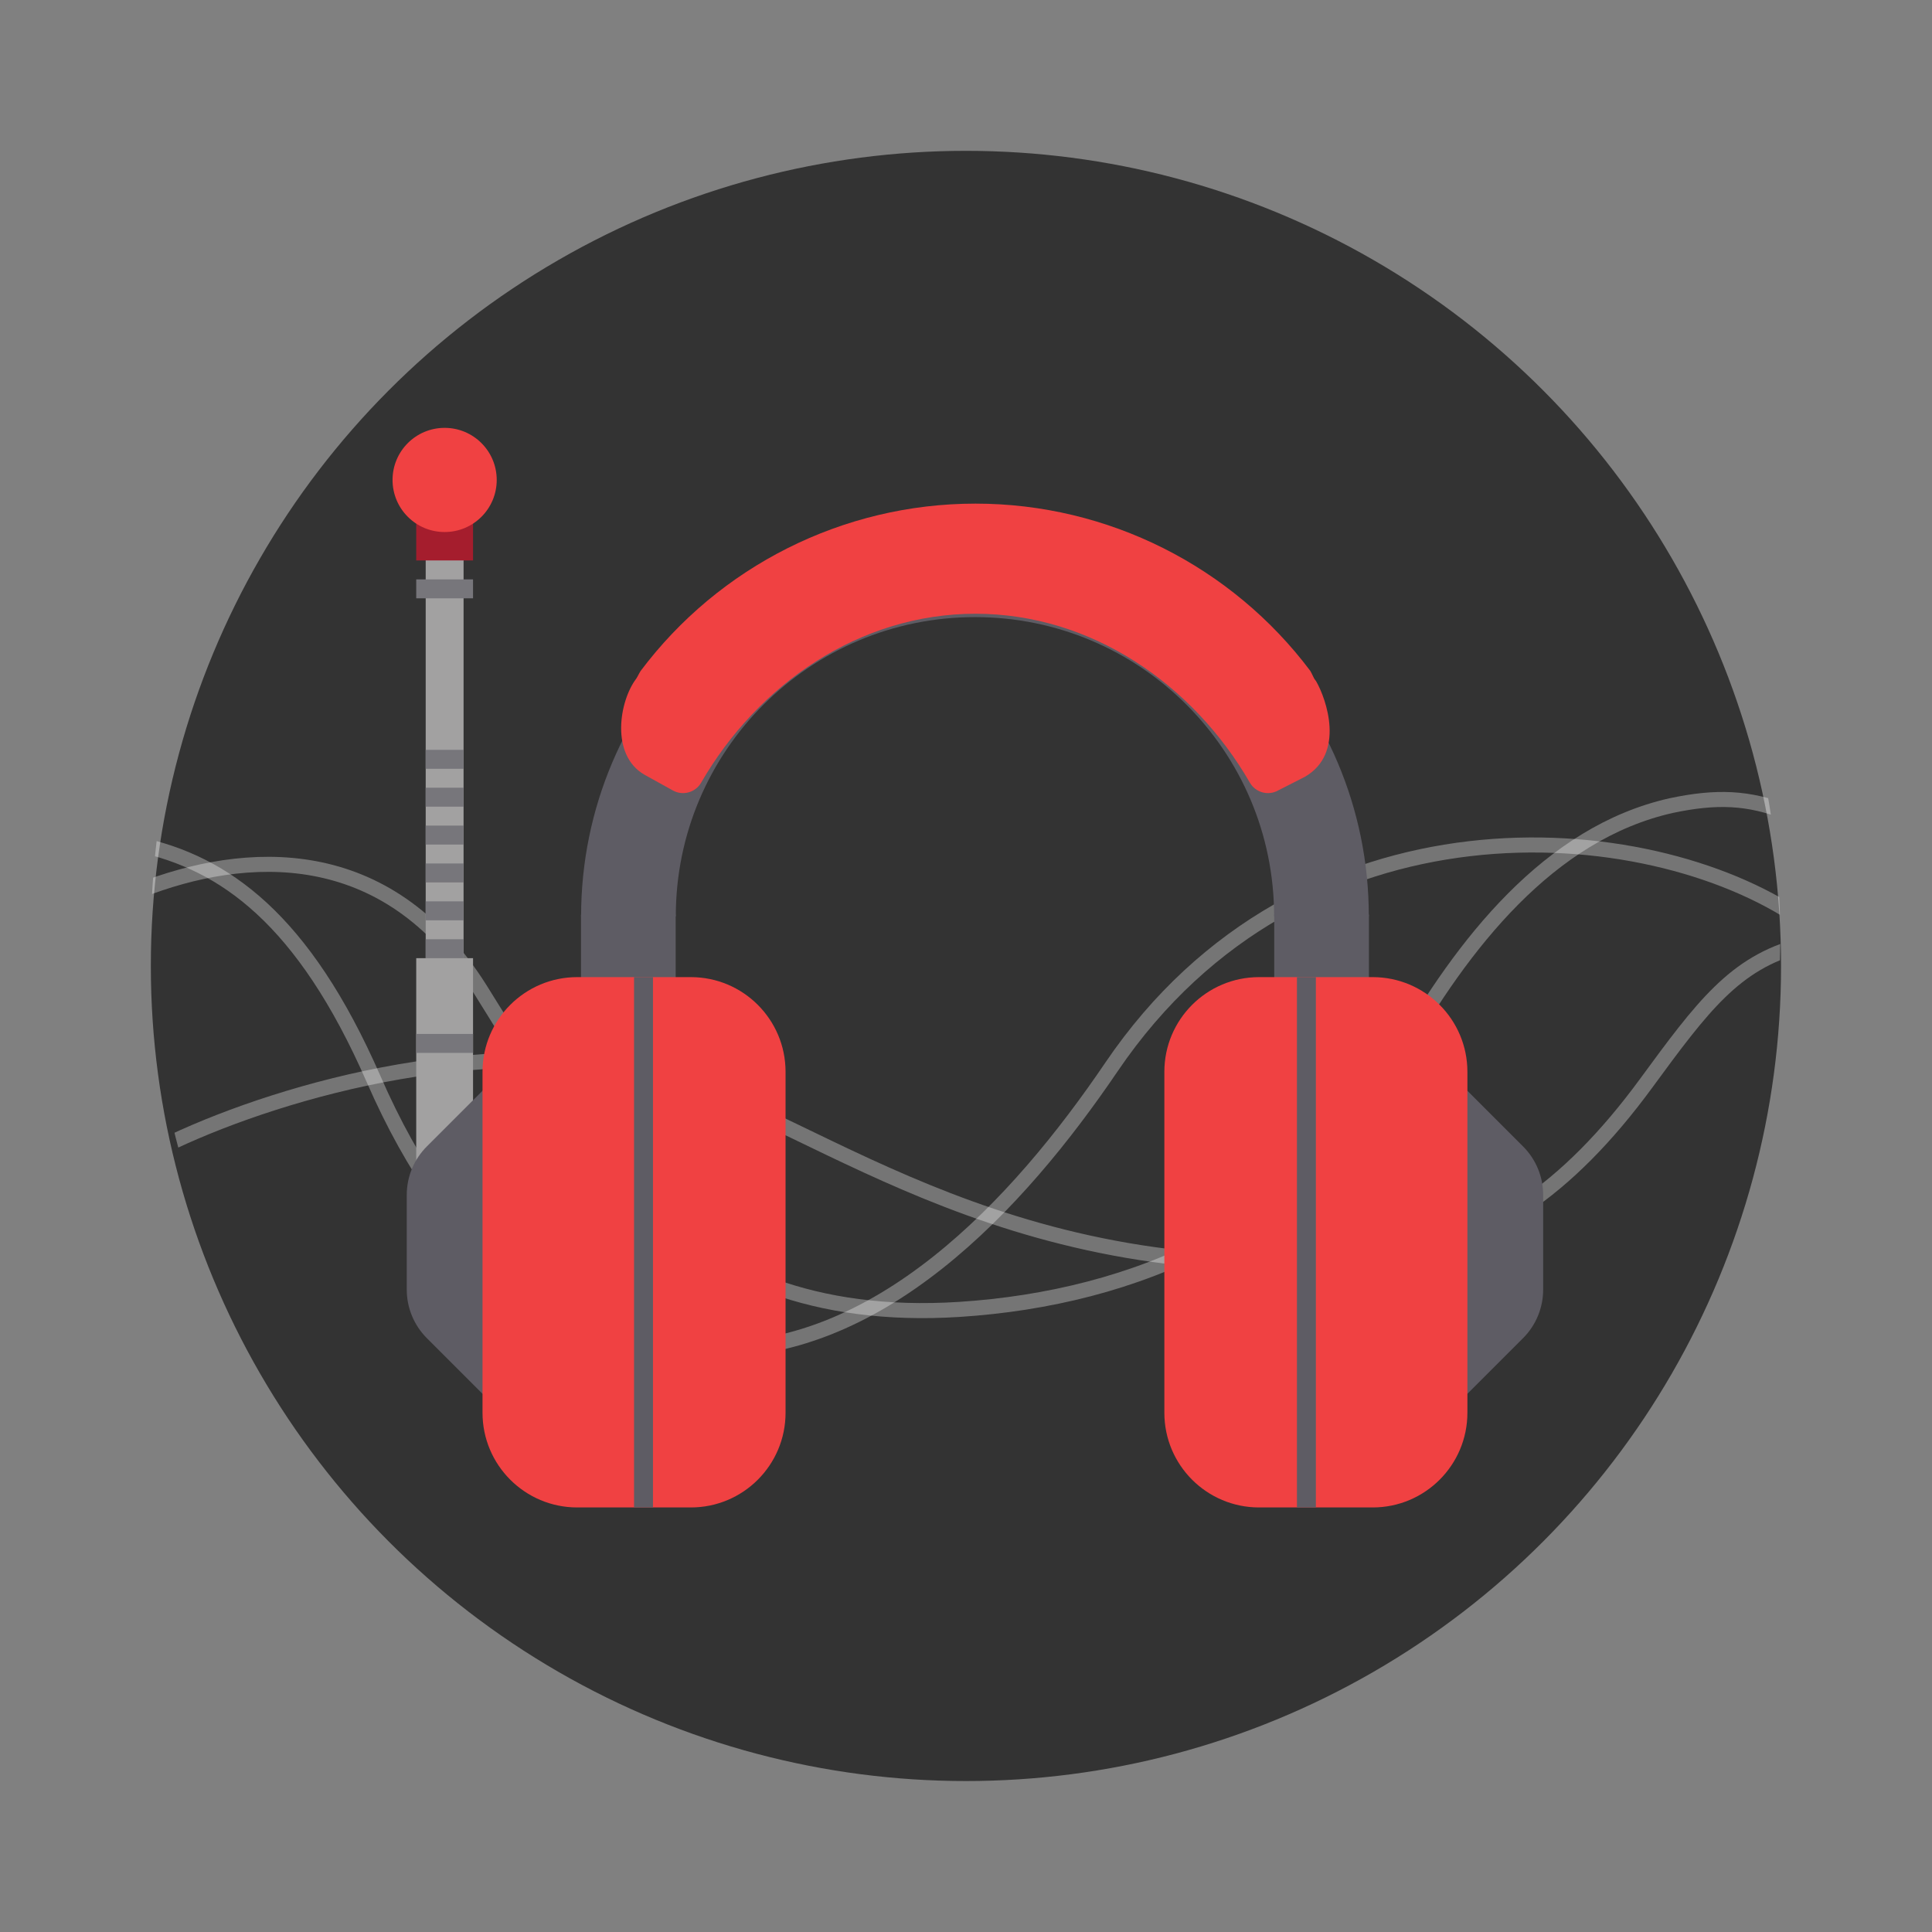 <?xml version="1.0" encoding="UTF-8" standalone="no"?>
<svg
   width="64"
   height="64"
   viewBox="0 0 16.933 16.933"
   version="1.1"
   id="svg2"
   sodipodi:docname="de.haeckerfelix.AudioSharing.svg"
   inkscape:version="1.4.1 (93de688d07, 2025-03-30)"
   xml:space="preserve"
   xmlns:inkscape="http://www.inkscape.org/namespaces/inkscape"
   xmlns:sodipodi="http://sodipodi.sourceforge.net/DTD/sodipodi-0.dtd"
   xmlns="http://www.w3.org/2000/svg"
   xmlns:svg="http://www.w3.org/2000/svg"><rect x="0" y="0" width="16.933" height="16.933" fill="#808080" stroke="none"/><defs
     id="defs2"><clipPath
       id="a"><circle
         cx="8.467"
         cy="288.53"
         r="6.879"
         fill="#d86eb0"
         stroke-opacity=".039"
         stroke-width=".491"
         style="paint-order:stroke markers fill"
         id="circle1-3" /></clipPath></defs><sodipodi:namedview
     id="namedview2"
     pagecolor="#505050"
     bordercolor="#ffffff"
     borderopacity="1"
     inkscape:showpageshadow="0"
     inkscape:pageopacity="0"
     inkscape:pagecheckerboard="1"
     inkscape:deskcolor="#505050"
     inkscape:zoom="4.5354271"
     inkscape:cx="-39.467066"
     inkscape:cy="53.688439"
     inkscape:window-width="1920"
     inkscape:window-height="1012"
     inkscape:window-x="0"
     inkscape:window-y="0"
     inkscape:window-maximized="1"
     inkscape:current-layer="svg2" /><circle
     cx="8.466"
     cy="8.466"
     r="7.144"
     fill="#f0f0f0"
     style="paint-order:stroke fill markers;fill:#333333;fill-opacity:1"
     id="circle1" /><g
     transform="matrix(1.038,0,0,1.038,-0.326,-291.273)"
     clip-path="url(#a)"
     fill="none"
     stroke="#ffffff"
     stroke-opacity="0.937"
     stroke-width="0.127"
     id="g6"
     inkscape:label="g1"><path
       d="m 1.485,287.74 c 0.72,0.155 1.391,0.625 1.983,1.98 0.674,1.545 1.623,2.23 2.772,2.284 1.48,0.07 2.673,-1.226 3.459,-2.385 1.602,-2.362 4.519,-2.136 5.816,-1.251"
       opacity="0.35"
       id="path4" /><path
       d="m 1.493,288.13 c 0.894,-0.35 2.083,-0.424 2.872,0.827 0.722,1.143 1.576,2.867 4.049,2.709 1.478,-0.095 2.956,-0.71 3.718,-2.15 0.53,-0.933 1.26,-1.872 2.293,-2.104 0.382,-0.081 0.655,-0.07 0.976,0.057"
       opacity="0.35"
       id="path5" /><path
       d="m 1.775,290.25 c 0.947,-0.444 2.745,-0.953 4.197,-0.53 1.297,0.38 2.937,1.847 6.056,1.504 0.824,-0.09 1.522,-0.563 2.183,-1.464 0.478,-0.652 0.75,-1.02 1.306,-1.167"
       opacity="0.35"
       id="path6" /></g><g
     id="g1"
     transform="matrix(0.083,0,0,0.083,3.233,3.584)"
     inkscape:label="g2"><g
       id="g63"><path
         d="m 27.41,53.574 c 0,-20.207 16.383,-36.59 36.59,-36.59 20.211,0 36.59,16.383 36.59,36.59"
         fill="none"
         stroke="#5e5c64"
         stroke-linejoin="bevel"
         stroke-width="10"
         id="path30" /><path
         d="M 100.602,53.398 V 72.047 M 27.398,53.398 v 18.648"
         fill="none"
         stroke="#5e5c64"
         stroke-linejoin="bevel"
         stroke-width="10"
         id="path32" /></g><g
       id="g62"><path
         d="m 64.055,12.516 c -14.18,0 -27.543,5.051 -35.836,15.988 -1.77,2.336 -2.738,8.035 0.879,10.121 l 2.973,1.648 c 1.059,0.609 2.406,0.246 3.016,-0.809 5.98,-10.355 16.691,-17.836 28.969,-17.836 12.277,0 22.992,7.48 28.973,17.836 0.609,1.055 1.957,1.418 3.012,0.809 L 98.844,38.844 C 103.098,36.391 101.129,30.664 100.023,28.75 91.75,17.656 78.332,12.516 64.055,12.516 Z m 0,0"
         fill="url(#a)"
         id="path31"
         style="fill:#f04142;fill-opacity:1" /><path
         d="m 64.055,10 c -14.008,0 -27.086,6.637 -35.371,17.684 0,0 -3.969,6.43 0.965,9.277 l 1.574,0.91 c 1.082,0.625 2.469,0.254 3.094,-0.828 6.133,-10.629 17.469,-17.176 29.738,-17.172 12.277,0 23.602,6.539 29.738,17.172 0.629,1.082 2.012,1.453 3.098,0.828 L 98.512,36.938 c 4.715,-2.555 0.906,-9.266 0.906,-9.266 C 91.133,16.633 78.059,10 64.055,10 Z m 0,0"
         fill="url(#b)"
         id="path33"
         style="fill:#f04142;fill-opacity:1" /><path
         d="m 64.055,15.918 c -16.676,0 -27.133,8.598 -34.18,20.805 -0.055,0.094 -0.102,0.191 -0.137,0.293 l 1.484,0.855 c 1.082,0.625 2.469,0.254 3.094,-0.828 6.133,-10.629 17.469,-17.176 29.738,-17.172 12.277,0 23.602,6.539 29.738,17.172 0.629,1.082 2.012,1.453 3.098,0.828 L 98.375,37.012 C 98.34,36.914 98.293,36.816 98.238,36.723 91.191,24.516 80.73,15.918 64.055,15.918 Z m 0,0"
         fill="url(#c)"
         id="path34"
         style="fill:#f04142;fill-opacity:1" /></g><g
       id="g61"><path
         d="m 6,12 h 4 V 60 H 6 Z m 0,0"
         fill="url(#e)"
         id="path35"
         style="fill:#a2a1a1;fill-opacity:1" /><path
         d="m 5,58 h 6 V 80 H 5 Z m 0,0"
         fill="url(#f)"
         id="path36"
         style="fill:#a2a1a1;fill-opacity:1" /></g><g
       id="g64"><path
         d="m 5,10 h 6 v 6 H 5 Z m 0,0"
         fill="url(#g)"
         id="path43"
         style="fill:#a51d2d;fill-opacity:1" /><path
         d="M 13.5,7.5 C 13.5,10.539 11.039,13 8,13 4.961,13 2.5,10.539 2.5,7.5 2.5,4.461 4.961,2 8,2 c 3.039,0 5.5,2.461 5.5,5.5 z m 0,0"
         fill="url(#h)"
         id="path44"
         style="fill:#f04142;fill-opacity:1" /></g><g
       id="g60"><path
         d="m 4,83 v 10 c 0,1.922 0.762,3.762 2.121,5.121 l 11.758,11.758 c 0.355,0.355 0.891,0.461 1.355,0.27 C 19.695,109.957 20,109.504 20,109 V 67 c 0,-0.504 -0.305,-0.957 -0.766,-1.148 -0.465,-0.191 -1,-0.086 -1.355,0.27 L 6.121,77.879 C 4.762,79.238 4,81.078 4,83 Z m 0,0"
         fill="url(#j)"
         id="path45"
         style="fill:#5e5c64;fill-opacity:1" /><path
         d="m 124,83 v 10 c 0,1.922 -0.762,3.762 -2.121,5.121 l -11.758,11.758 c -0.355,0.355 -0.891,0.461 -1.355,0.27 C 108.305,109.957 108,109.504 108,109 V 67 c 0,-0.504 0.305,-0.957 0.766,-1.148 0.465,-0.191 1,-0.086 1.355,0.27 l 11.758,11.758 C 123.238,79.238 124,81.078 124,83 Z m 0,0"
         fill="url(#r)"
         id="path50"
         style="fill:#5e5c64;fill-opacity:1" /></g><g
       id="g58"><path
         d="m 22,60 h 12 c 5.523,0 10,4.477 10,10 v 36 c 0,5.523 -4.477,10 -10,10 H 22 c -5.523,0 -10,-4.477 -10,-10 V 70 c 0,-5.523 4.477,-10 10,-10 z m 0,0"
         fill="url(#l)"
         id="path46"
         style="fill:#f04142;fill-opacity:1" /><path
         d="m 28,60 h 2 v 56 h -2 z m 0,0"
         fill="#5e5c64"
         id="path47" /><path
         d="M 106,60 H 94 c -5.523,0 -10,4.477 -10,10 v 36 c 0,5.523 4.477,10 10,10 h 12 c 5.523,0 10,-4.477 10,-10 V 70 c 0,-5.523 -4.477,-10 -10,-10 z m 0,0"
         fill="url(#s)"
         id="path51"
         style="fill:#f04142;fill-opacity:1" /><path
         d="m 98,60 h 2 v 56 h -2 z m 0,0"
         fill="#5e5c64"
         id="path53" /></g><g
       id="g59"><path
         d="m 6,56 h 4 v 2 H 6 Z m 0,0"
         id="path37"
         style="fill:#77767b" /><path
         d="m 6,52 h 4 v 2 H 6 Z m 0,0"
         id="path38"
         style="fill:#77767b" /><path
         d="m 6,48 h 4 v 2 H 6 Z m 0,0"
         id="path39"
         style="fill:#77767b" /><path
         d="m 6,44 h 4 v 2 H 6 Z m 0,0"
         id="path40"
         style="fill:#77767b" /><path
         d="m 6,40 h 4 v 2 H 6 Z m 0,0"
         id="path41"
         style="fill:#77767b" /><path
         d="m 6,36 h 4 v 2 H 6 Z m 0,0"
         id="path42"
         style="fill:#77767b" /><path
         d="m 5,66 h 6 v 2 H 5 Z m 0,0"
         fill="#77767b"
         id="path49" /><path
         d="m 5,18 h 6 v 2 H 5 Z m 0,0"
         fill="url(#w)"
         id="path56"
         style="fill:#77767b;fill-opacity:1" /></g></g></svg>
